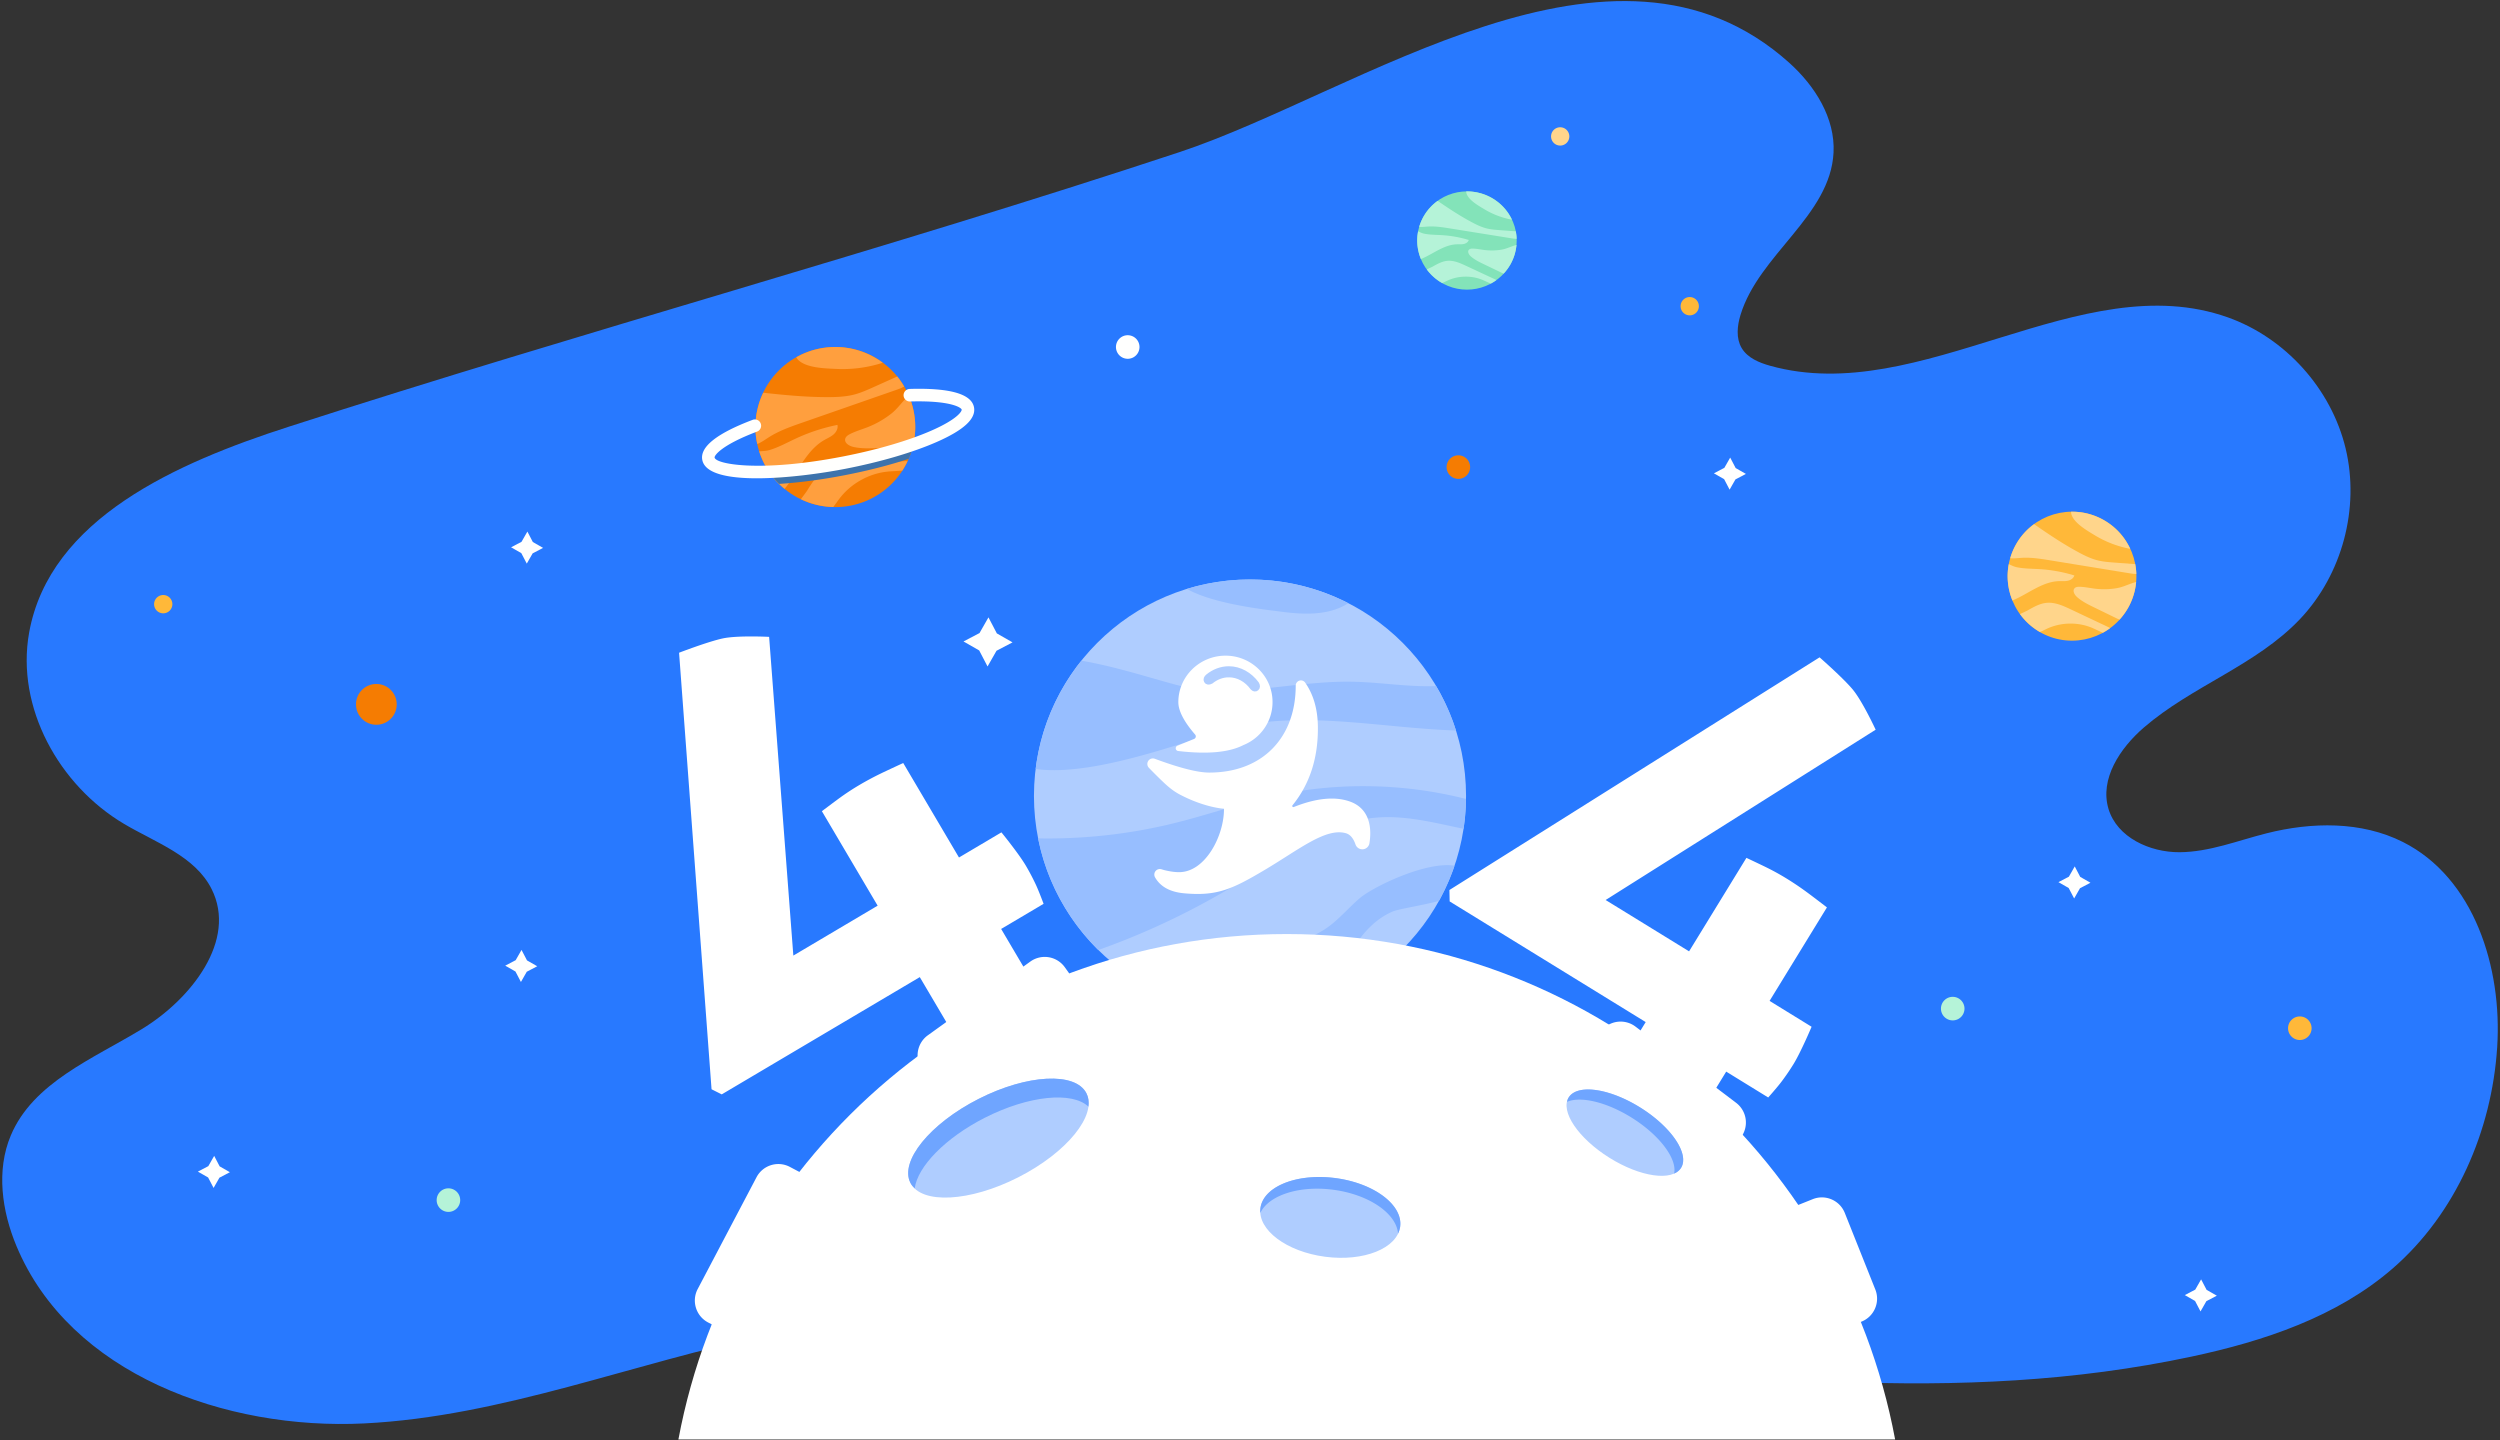 <svg xmlns="http://www.w3.org/2000/svg" width="840" height="484" viewBox="0 0 840 484">
    <rect x="0" y="0" width="840" height="484" fill="#333333" stroke="none"/>
    <g fill="none" fill-rule="evenodd">
        <path fill="#2879FF" d="M96.781 143.452c-37.125 12.002-80.123 30.693-87.002 69.154-4.483 25.06 10.05 51.29 31.932 64.237 10.686 6.32 23.798 10.768 29.385 21.864 8.685 17.242-6.92 37.01-23.394 47.037-16.477 10.027-36.573 17.98-44.074 35.768-4.943 11.725-3.006 25.383 1.889 37.127 17.947 43.073 70.278 61.937 116.816 59.633 46.54-2.303 90.68-20.467 136.331-29.816 156.77-32.11 321.138 40.772 477.64 7.373 24.355-5.198 48.886-13.33 67.695-29.676 21.199-18.42 33.239-46.214 35.054-74.27 1.733-26.764-7.74-56.902-31.655-68.962-13.976-7.048-30.679-6.761-45.85-2.926-9.688 2.447-19.21 6.282-29.202 6.348-9.994.063-20.987-4.95-23.883-14.529-3.045-10.075 3.894-20.474 11.85-27.347 16.186-13.978 37.827-20.96 52.525-36.497 14.142-14.951 20.096-37.239 15.296-57.267-4.802-20.029-20.205-37.18-39.585-44.07-49.388-17.56-103.197 30.315-153.699 16.287-3.749-1.04-7.693-2.648-9.667-6.006-1.927-3.279-1.486-7.439-.38-11.078 6.187-20.37 30.218-33.337 31.27-54.604.572-11.56-6.251-22.377-14.852-30.108-59.1-53.117-144.732 10.067-204.99 30.013-99.088 32.8-200.092 60.195-299.45 92.315"/>
        <path fill="#FFF" d="M336.395 312.145c-.006-.01-.002-.023.009-.03l14.224-8.421c.008-.006.015-.021.01-.03 0 0-1.564-4.227-2.613-6.461a76.72 76.72 0 0 0-3.334-6.327c-2.418-4.097-8.199-11.185-8.199-11.185-.006-.01-.02-.013-.031-.006l-14.224 8.423c-.011.005-.024.002-.03-.008l-18.71-31.707c-.006-.01-.019-.015-.031-.009 0 0-5.025 2.31-7.519 3.52a99.494 99.494 0 0 0-7.306 3.923 81.29 81.29 0 0 0-6.362 4.169c-1.996 1.449-6.11 4.55-6.11 4.55-.008.006-.01.021-.006.032l18.712 31.707c.004.01.002.023-.008.03l-28.288 16.747c-.01.007-.02.002-.02-.01l-8.133-107.047c0-.01-.01-.021-.023-.021 0 0-10.587-.544-15.565.53-4.979 1.075-14.652 4.797-14.652 4.797-.01.004-.017.017-.017.027l10.91 146.63c0 .011.01.026.018.033l3.387 1.702c.01.006.027.006.036 0l66.514-39.384c.008-.004.023 0 .027.009l16.37 27.738c.005.011.017.015.03.011 0 0 5.025-2.31 7.523-3.519a101.138 101.138 0 0 0 7.303-3.924 81.433 81.433 0 0 0 6.36-4.168c1.995-1.447 6.108-4.553 6.108-4.553.01-.006.013-.02.006-.031l-16.366-27.737M607.214 299.857a99.344 99.344 0 0 0-6.876-4.64 81.159 81.159 0 0 0-6.648-3.685c-2.214-1.093-6.872-3.286-6.872-3.286-.01-.007-.026-.003-.032.008l-19.247 31.382c-.006.009-.02.013-.03.006l-27.997-17.229c-.008-.006-.008-.016 0-.023l90.694-57.201a.024.024 0 0 0 .008-.032s-4.467-9.632-7.74-13.539c-3.272-3.91-11.077-10.738-11.077-10.738a.032.032 0 0 0-.034-.002l-124.335 78.15a.043.043 0 0 0-.019.031l.076 3.797a.04.04 0 0 0 .019.032l65.83 40.517a.023.023 0 0 1 .006.03l-16.84 27.451c-.006.01-.004.026.007.032 0 0 4.387 3.373 6.617 5.019a100.66 100.66 0 0 0 6.878 4.639 82.697 82.697 0 0 0 6.649 3.687c2.211 1.089 6.872 3.285 6.872 3.285.01.004.025 0 .031-.01l16.838-27.455c.006-.01.019-.015.03-.008l14.078 8.668c.01.006.026.004.034-.006 0 0 2.999-3.359 4.48-5.333a76.568 76.568 0 0 0 4.028-5.905c2.49-4.057 6.045-12.489 6.045-12.489a.024.024 0 0 0-.011-.03l-14.079-8.666c-.01-.006-.012-.019-.006-.03l19.247-31.381a.023.023 0 0 0-.004-.03s-4.385-3.37-6.62-5.016"/>
        <path fill="#AFCDFF" d="M420 340.145c-40.092 0-72.592-32.557-72.592-72.715s32.5-72.715 72.592-72.715 72.592 32.557 72.592 72.715-32.5 72.715-72.592 72.715z"/>
        <path fill="#97BEFF" d="M347.989 258.378c21.536 3.067 57.74-12.339 69.347-14.594 23.594-4.586 47.828.873 71.874 1.673a72.41 72.41 0 0 0-6.674-14.942c-8.843.367-18.164-1.171-27.085-1.43-16.941-.494-33.785 3.963-50.699 2.938-7.817-.475-25.41-7.333-41.408-10.029a72.401 72.401 0 0 0-15.355 36.384M420 194.715a72.372 72.372 0 0 0-21.197 3.16c9.094 5.2 27.321 7.065 31.55 7.633 7.605 1.02 15.865 1.386 22.391-2.65.09-.057.18-.122.27-.181A72.162 72.162 0 0 0 420 194.715M492.565 268.443c-20.915-5.293-43.055-5.721-64.137-1.11-11.452 2.504-22.543 6.445-33.923 9.257-14.31 3.534-29.063 5.242-43.8 5.128a48.76 48.76 0 0 1-1.897-.054c2.881 14.543 10.092 27.521 20.233 37.538a249.967 249.967 0 0 0 49.69-24.113c13.65-8.613 27.31-18.872 43.377-20.345 9.974-.913 19.775 1.692 29.65 3.736.5-3.278.763-6.632.807-10.037M488.721 290.85c-9.845-1.459-27.447 7.216-31.756 10.872-3.846 3.263-7.089 7.25-11.242 10.113-5.271 3.633-11.642 5.215-17.838 6.816a681.027 681.027 0 0 0-37.226 10.757c-1.563.498-3.256 1.185-4.018 2.599A72.149 72.149 0 0 0 420 340.145c8.42 0 16.494-1.453 24.015-4.092 7.533-10.772 12.034-24.73 23.956-29.794 2.015-.854 9.096-1.867 15.492-3.53a72.365 72.365 0 0 0 5.258-11.878"/>
        <path fill="#FFF" d="M432.352 313.841c-101.725 0-186.379 73.165-204.41 169.821h408.82c-18.032-96.656-102.685-169.82-204.41-169.82z"/>
        <g fill-rule="nonzero">
            <path fill="#FFF" d="M417.784 250.347c5.758-2.321 9.785-7.92 9.785-14.43.046-8.604-7.07-15.615-15.777-15.615-8.754 0-15.87 7.01-15.87 15.615 0 2.91 1.88 6.544 5.642 10.9a.93.93 0 0 1-.355 1.47l-5.584 2.267a.93.93 0 0 0 .241 1.786c9.8 1.148 17.105.484 21.918-1.993z"/>
            <path fill="#FFF" d="M453.48 269.283c-4.996-1.743-11.253-1.118-18.771 1.875a.372.372 0 0 1-.427-.58c5.802-7.142 8.643-15.92 8.525-26.333-.046-5.9-1.469-10.86-4.269-14.88a1.744 1.744 0 0 0-3.175.996c0 17.48-11.142 29.226-29.072 29.226-3.852 0-9.944-1.547-18.276-4.64a1.862 1.862 0 0 0-1.983 3.042 170.028 170.028 0 0 0 4.576 4.557c1.52 1.447 3.324 3.095 5.805 4.415 8.052 4.234 14.232 4.735 14.84 4.78.094 8.877-6.179 21.305-15.074 21.305-1.357 0-2.668-.182-3.932-.455a16.99 16.99 0 0 1-1.962-.504 1.862 1.862 0 0 0-2.194 2.689c1.788 3.151 5.046 4.942 9.774 5.372 11.001 1.001 16.057-1.32 26.965-7.785 11.657-6.92 20.505-14.249 27.293-12.428 1.481.393 2.59 1.66 3.325 3.8a2.423 2.423 0 0 0 4.68-.385c.468-2.914 1.311-11.29-6.647-14.067z"/>
            <path fill="#97BEFF" stroke="#AFCDFF" stroke-width="1.862" d="M412.89 226.648c3.205 0 6.094 1.701 8.035 4.358.443.467.85.542 1.219.224.37-.317.37-.799 0-1.446-2.257-3.03-5.598-4.996-9.254-4.996-2.573 0-4.966.957-6.952 2.551-.589.495-.76.962-.514 1.402.246.44.719.487 1.417.14 1.715-1.382 3.792-2.233 6.049-2.233z"/>
        </g>
        <path fill="#AFCDFF" d="M470.458 412.15c-.96 7.302-12.25 11.831-25.22 10.118-12.966-1.713-22.7-9.018-21.738-16.32.96-7.299 12.25-11.828 25.22-10.115 12.967 1.713 22.698 9.019 21.738 16.318"/>
        <path fill="#F57C02" d="M307.524 143.492c0 14.856-12.023 26.897-26.852 26.897-14.83 0-26.851-12.041-26.851-26.897 0-14.855 12.02-26.897 26.851-26.897 14.829 0 26.852 12.042 26.852 26.897"/>
        <path fill="#FF9F3E" d="M280.672 116.595a26.678 26.678 0 0 0-13.133 3.45c.194.324.407.63.657.883 2.713 2.743 9.178 2.86 12.786 3.032a43.92 43.92 0 0 0 15.629-2.078c-4.463-3.308-9.964-5.287-15.939-5.287M301.206 130.982c.889-.31 1.788-.632 2.595-1.105a26.847 26.847 0 0 0-2.321-3.377c-2.68 1.2-5.358 2.402-8.037 3.605-2.079.93-4.168 1.867-6.37 2.447-3.244.85-6.639.905-9.992.878-6.96-.055-13.762-.718-20.639-1.475a26.79 26.79 0 0 0-2.621 11.537c0 1.956.219 3.859.614 5.696 1.42-.559 2.662-1.485 3.956-2.301 3.428-2.175 7.301-3.53 11.134-4.867l31.68-11.038M305.35 132.89c-2.08 1.862-3.622 4.333-5.894 6.107a31.536 31.536 0 0 1-7.864 4.506c-1.99.782-4.063 1.365-5.97 2.33-.71.36-1.458.855-1.633 1.634-.31 1.373 1.306 2.362 2.675 2.681 2.719.635 5.55.517 8.338.395 3.306-.142 6.615-.285 9.921-.429a23.35 23.35 0 0 0 1.784-.145c.514-2.078.817-4.24.817-6.477 0-3.765-.78-7.35-2.173-10.602M281.376 142.764a62.273 62.273 0 0 0-13.864 4.53c-2.95 1.365-5.813 2.968-8.923 3.915-.88.268-2.12.371-3.505.437a26.942 26.942 0 0 0 8.53 12.617c.275-.327.545-.662.8-1.004 4.014-5.343 6.743-12.084 12.541-15.402 1.055-.605 2.197-1.082 3.113-1.88.918-.795 1.59-2.027 1.308-3.213M304.92 154.983a5.566 5.566 0 0 0-.892-.03c-5.733.32-11.465.638-17.198.956-3.563.199-7.322.46-10.273 2.468-2.277 1.549-3.795 3.96-5.25 6.3-.49.793-1.378 1.894-2.201 3.06a26.617 26.617 0 0 0 10.87 2.617c.7-.882 1.334-1.834 2.017-2.734 3.835-5.085 9.828-8.48 16.155-9.154 1.676-.18 3.374-.183 5.048-.363a26.54 26.54 0 0 0 1.725-3.12"/>
        <path fill="#3D73AC" d="M305.313 154.173a26.75 26.75 0 0 0 1.6-5.008c-6.914 2.47-15.083 4.656-23.806 6.346-8.84 1.717-17.314 2.748-24.697 3.027a27.071 27.071 0 0 0 3.36 4.052c6.805-.43 14.34-1.422 22.137-2.936 7.693-1.492 14.98-3.367 21.406-5.48"/>
        <path fill="#FFFFFE" d="M254.339 160.709c-9.623 0-17.474-1.536-18.371-6.169-.843-4.367 4.848-8.9 16.92-13.472a2.107 2.107 0 0 1 2.714 1.228 2.112 2.112 0 0 1-1.226 2.72c-12.223 4.63-14.392 8.109-14.272 8.72.446 2.308 15.614 4.981 43.003-.335 11.492-2.228 22.083-5.32 29.819-8.706 8.854-3.876 10.298-6.559 10.2-7.067-.123-.637-3.59-3.129-17.354-2.73-1.13.046-2.134-.882-2.167-2.046a2.11 2.11 0 0 1 2.042-2.171c13.464-.403 20.749 1.67 21.615 6.147.743 3.844-3.395 7.681-12.651 11.734-8.01 3.506-18.914 6.695-30.704 8.982-7.99 1.55-19.708 3.165-29.568 3.165"/>
        <path fill="#FFB839" d="M715.221 203.91c-5.688 10.525-18.813 14.439-29.317 8.74-10.507-5.695-14.414-18.844-8.726-29.367 5.687-10.522 18.811-14.436 29.318-8.74 10.505 5.696 14.412 18.845 8.725 29.368"/>
        <path fill="#FFD58B" d="M706.496 174.543a21.473 21.473 0 0 0-10.622-2.599c.012.304.046.601.126.878.872 2.985 5.406 5.55 7.895 7.058a35.394 35.394 0 0 0 11.868 4.53c-1.896-4.057-5.034-7.572-9.267-9.867M715.535 192.622c.748.123 1.508.239 2.26.213a21.667 21.667 0 0 0-.352-3.284l-7.072-.532c-1.828-.139-3.666-.278-5.448-.713-2.626-.643-5.05-1.909-7.415-3.215-4.91-2.713-9.475-5.795-14.056-8.972a21.516 21.516 0 0 0-6.274 7.164 21.585 21.585 0 0 0-1.743 4.272c1.217.15 2.453-.03 3.68-.112 3.263-.223 6.525.306 9.752.832l26.668 4.347M717.738 195.565c-2.184.52-4.222 1.677-6.51 2.063a25.406 25.406 0 0 1-7.297.171c-1.708-.21-3.401-.595-5.122-.641-.64-.019-1.358.046-1.781.53-.744.854.02 2.174.867 2.925 1.685 1.494 3.734 2.498 5.756 3.483 2.399 1.17 4.795 2.338 7.194 3.506.426.21.87.406 1.319.583a21.72 21.72 0 0 0 3.057-4.274 21.613 21.613 0 0 0 2.517-8.346M696.977 193.352a50.188 50.188 0 0 0-11.556-2.116c-2.611-.166-5.252-.128-7.82-.654-.726-.147-1.642-.552-2.649-1.035a21.71 21.71 0 0 0 1.211 12.212c.323-.127.64-.26.952-.403 4.89-2.245 9.404-5.97 14.78-6.095.98-.023 1.971.076 2.926-.135.954-.213 1.901-.827 2.156-1.774M708.98 211.054a4.112 4.112 0 0 0-.622-.365l-12.55-5.93c-2.599-1.228-5.364-2.487-8.222-2.198-2.205.223-4.205 1.348-6.13 2.447-.651.373-1.702.812-2.732 1.322a21.508 21.508 0 0 0 6.7 6.03c.836-.357 1.648-.787 2.476-1.165 4.663-2.126 10.208-2.23 14.949-.276 1.255.517 2.46 1.164 3.713 1.681a21.735 21.735 0 0 0 2.417-1.546"/>
        <path fill="#83E3B9" d="M484.942 95.331c-8.119-4.34-11.138-14.358-6.742-22.375 4.394-8.017 14.536-10.999 22.655-6.659 8.117 4.34 11.136 14.358 6.742 22.375-4.396 8.02-14.537 11-22.655 6.66z"/>
        <path fill="#B5F3D8" d="M500.855 66.297a16.782 16.782 0 0 0-8.209-1.98 2.8 2.8 0 0 0 .098.668c.674 2.275 4.177 4.23 6.1 5.379a27.587 27.587 0 0 0 9.171 3.45 16.498 16.498 0 0 0-7.16-7.517M507.84 80.072c.577.093 1.165.181 1.746.162-.031-.842-.113-1.68-.272-2.503l-5.465-.405c-1.412-.106-2.833-.212-4.21-.543-2.03-.49-3.902-1.455-5.73-2.45-3.793-2.066-7.322-4.415-10.861-6.835a16.467 16.467 0 0 0-4.848 5.458 16.316 16.316 0 0 0-1.347 3.255c.94.114 1.895-.023 2.844-.085 2.521-.17 5.042.233 7.535.633l20.607 3.313M509.542 82.314c-1.688.395-3.263 1.278-5.03 1.572-1.86.308-3.766.357-5.64.13-1.32-.16-2.628-.453-3.957-.489-.495-.014-1.05.036-1.377.404-.574.65.016 1.657.67 2.23 1.302 1.137 2.886 1.902 4.448 2.653l5.56 2.671c.328.16.671.309 1.018.444.895-.971 1.7-2.05 2.363-3.257a16.298 16.298 0 0 0 1.945-6.358M493.499 80.628a39.276 39.276 0 0 0-8.93-1.612c-2.017-.127-4.058-.098-6.042-.499-.561-.112-1.27-.42-2.047-.789-.61 3.16-.262 6.392.936 9.305.249-.097.494-.198.735-.307 3.779-1.71 7.266-4.549 11.421-4.644.757-.017 1.523.058 2.26-.103.738-.162 1.47-.63 1.667-1.351M502.773 94.115a3.188 3.188 0 0 0-.48-.278l-9.697-4.519c-2.008-.935-4.145-1.895-6.354-1.674-1.703.17-3.25 1.027-4.737 1.864-.503.285-1.315.619-2.11 1.008a16.541 16.541 0 0 0 5.176 4.594c.646-.272 1.274-.6 1.914-.888 3.603-1.62 7.888-1.699 11.551-.21.97.394 1.9.887 2.87 1.28.647-.348 1.268-.745 1.867-1.177"/>
        <path fill="#FFF" d="M272.962 396.075l-27.498 52.252-7.571-3.998c-4.05-2.139-5.602-7.162-3.467-11.218l19.765-37.56c2.138-4.058 7.152-5.615 11.202-3.474l7.57 3.998M617.532 447.24L601.13 406.1l7.948-3.18c4.252-1.702 9.075.374 10.773 4.63l10.254 25.719c1.697 4.259-.373 9.09-4.625 10.792l-7.948 3.18M362.758 331.948L314.861 366.4l-4.993-6.963c-2.67-3.724-1.82-8.913 1.9-11.59l34.429-24.765a8.282 8.282 0 0 1 11.57 1.9l4.991 6.965M579.786 389.014l-47.04-35.625 5.161-6.837a8.281 8.281 0 0 1 11.613-1.616l33.812 25.606a8.314 8.314 0 0 1 1.613 11.633l-5.16 6.839"/>
        <path fill="#AFCDFF" d="M365.052 367.361c3.685 7.274-6.569 19.902-22.903 28.207-16.334 8.308-32.565 9.148-36.25 1.876-3.686-7.272 6.568-19.902 22.902-28.21 16.336-8.305 32.565-9.145 36.25-1.873"/>
        <path fill="#6FA5FF" d="M330.907 375.563c14.755-7.504 29.39-8.89 34.806-3.734.21-1.628.013-3.139-.661-4.468-3.686-7.272-19.915-6.432-36.251 1.873-16.334 8.308-26.588 20.938-22.903 28.21.358.702.864 1.308 1.445 1.86.937-7.278 10.216-16.95 23.564-23.74"/>
        <path fill="#AFCDFF" d="M564.837 392.398c-2.898 4.643-13.7 3.11-24.126-3.422-10.427-6.53-16.533-15.586-13.635-20.227 2.898-4.645 13.7-3.113 24.127 3.418 10.427 6.529 16.532 15.588 13.634 20.23"/>
        <path fill="#6FA5FF" d="M548.3 375.572c9.419 5.9 15.284 13.847 14.202 18.754 1.008-.443 1.804-1.08 2.335-1.928 2.898-4.643-3.207-13.702-13.634-20.231-10.427-6.531-21.229-8.063-24.127-3.418-.28.448-.45.95-.566 1.475 4.502-1.983 13.268.013 21.79 5.348M448.72 395.833c-12.97-1.713-24.26 2.816-25.22 10.116a7.543 7.543 0 0 0-.03 1.586c2.814-5.892 12.989-9.297 24.502-7.776 12.028 1.589 21.256 7.989 21.768 14.733.356-.742.61-1.52.718-2.341.96-7.3-8.771-14.605-21.738-16.318"/>
        <path fill="#F57C02" d="M133.297 236.668c0 3.787-3.064 6.856-6.844 6.856-3.78 0-6.845-3.069-6.845-6.856 0-3.786 3.064-6.856 6.845-6.856 3.78 0 6.844 3.07 6.844 6.856"/>
        <path fill="#FFD58B" d="M524.227 48.913a3.074 3.074 0 0 1-3.07-3.075 3.074 3.074 0 0 1 3.07-3.076 3.072 3.072 0 0 1 3.068 3.076 3.072 3.072 0 0 1-3.068 3.075"/>
        <path fill="#FFB839" d="M567.752 105.96a3.073 3.073 0 0 1-3.069-3.075 3.073 3.073 0 0 1 3.069-3.076 3.074 3.074 0 0 1 3.07 3.076 3.074 3.074 0 0 1-3.07 3.076M54.848 206.077a3.074 3.074 0 0 1-3.07-3.076 3.074 3.074 0 0 1 3.07-3.075 3.074 3.074 0 0 1 3.07 3.075 3.074 3.074 0 0 1-3.07 3.076"/>
        <path fill="#F57C02" d="M493.961 156.945c0 2.186-1.769 3.96-3.953 3.96a3.958 3.958 0 0 1-3.953-3.96 3.957 3.957 0 0 1 3.953-3.96 3.955 3.955 0 0 1 3.953 3.96"/>
        <path fill="#B5F3D8" d="M656.116 342.856a3.958 3.958 0 0 1-3.953-3.96 3.957 3.957 0 0 1 3.953-3.96 3.955 3.955 0 0 1 3.953 3.96c0 2.186-1.769 3.96-3.953 3.96z"/>
        <path fill="#FFB839" d="M776.694 345.485c0 2.185-1.769 3.96-3.953 3.96a3.958 3.958 0 0 1-3.953-3.96 3.957 3.957 0 0 1 3.953-3.96 3.955 3.955 0 0 1 3.953 3.96"/>
        <path fill="#B5F3D8" d="M154.625 403.239c0 2.185-1.77 3.96-3.953 3.96a3.958 3.958 0 0 1-3.953-3.96 3.957 3.957 0 0 1 3.953-3.96 3.955 3.955 0 0 1 3.953 3.96"/>
        <path fill="#FFFFFE" d="M382.869 116.595c0 2.186-1.77 3.96-3.953 3.96a3.958 3.958 0 0 1-3.953-3.96 3.957 3.957 0 0 1 3.953-3.96 3.955 3.955 0 0 1 3.953 3.96M334.938 212.822l5.27 3.016-5.38 2.817-3.011 5.28-2.812-5.39-5.271-3.015 5.38-2.818 3.01-5.278 2.814 5.388M583.185 157.268l3.441 1.97-3.513 1.84-1.965 3.445-1.836-3.517-3.441-1.97 3.512-1.84 1.965-3.445 1.837 3.517M177.069 322.693l3.441 1.968-3.513 1.84-1.965 3.447-1.836-3.519-3.441-1.968 3.512-1.84 1.965-3.447 1.837 3.519M179.034 182.123l3.441 1.97-3.51 1.838-1.968 3.447-1.836-3.517-3.44-1.97 3.511-1.84 1.967-3.445 1.835 3.517M73.802 391.896l3.442 1.97-3.513 1.837-1.965 3.447-1.837-3.516-3.44-1.97 3.51-1.84 1.967-3.447 1.836 3.519M698.953 294.633l3.439 1.969-3.511 1.84-1.967 3.446-1.837-3.516-3.44-1.97 3.512-1.84 1.965-3.447 1.839 3.518M741.41 433.383l3.441 1.97-3.51 1.84-1.968 3.447-1.836-3.517-3.441-1.97 3.512-1.84 1.965-3.447 1.837 3.517"/>
    </g>
</svg>
